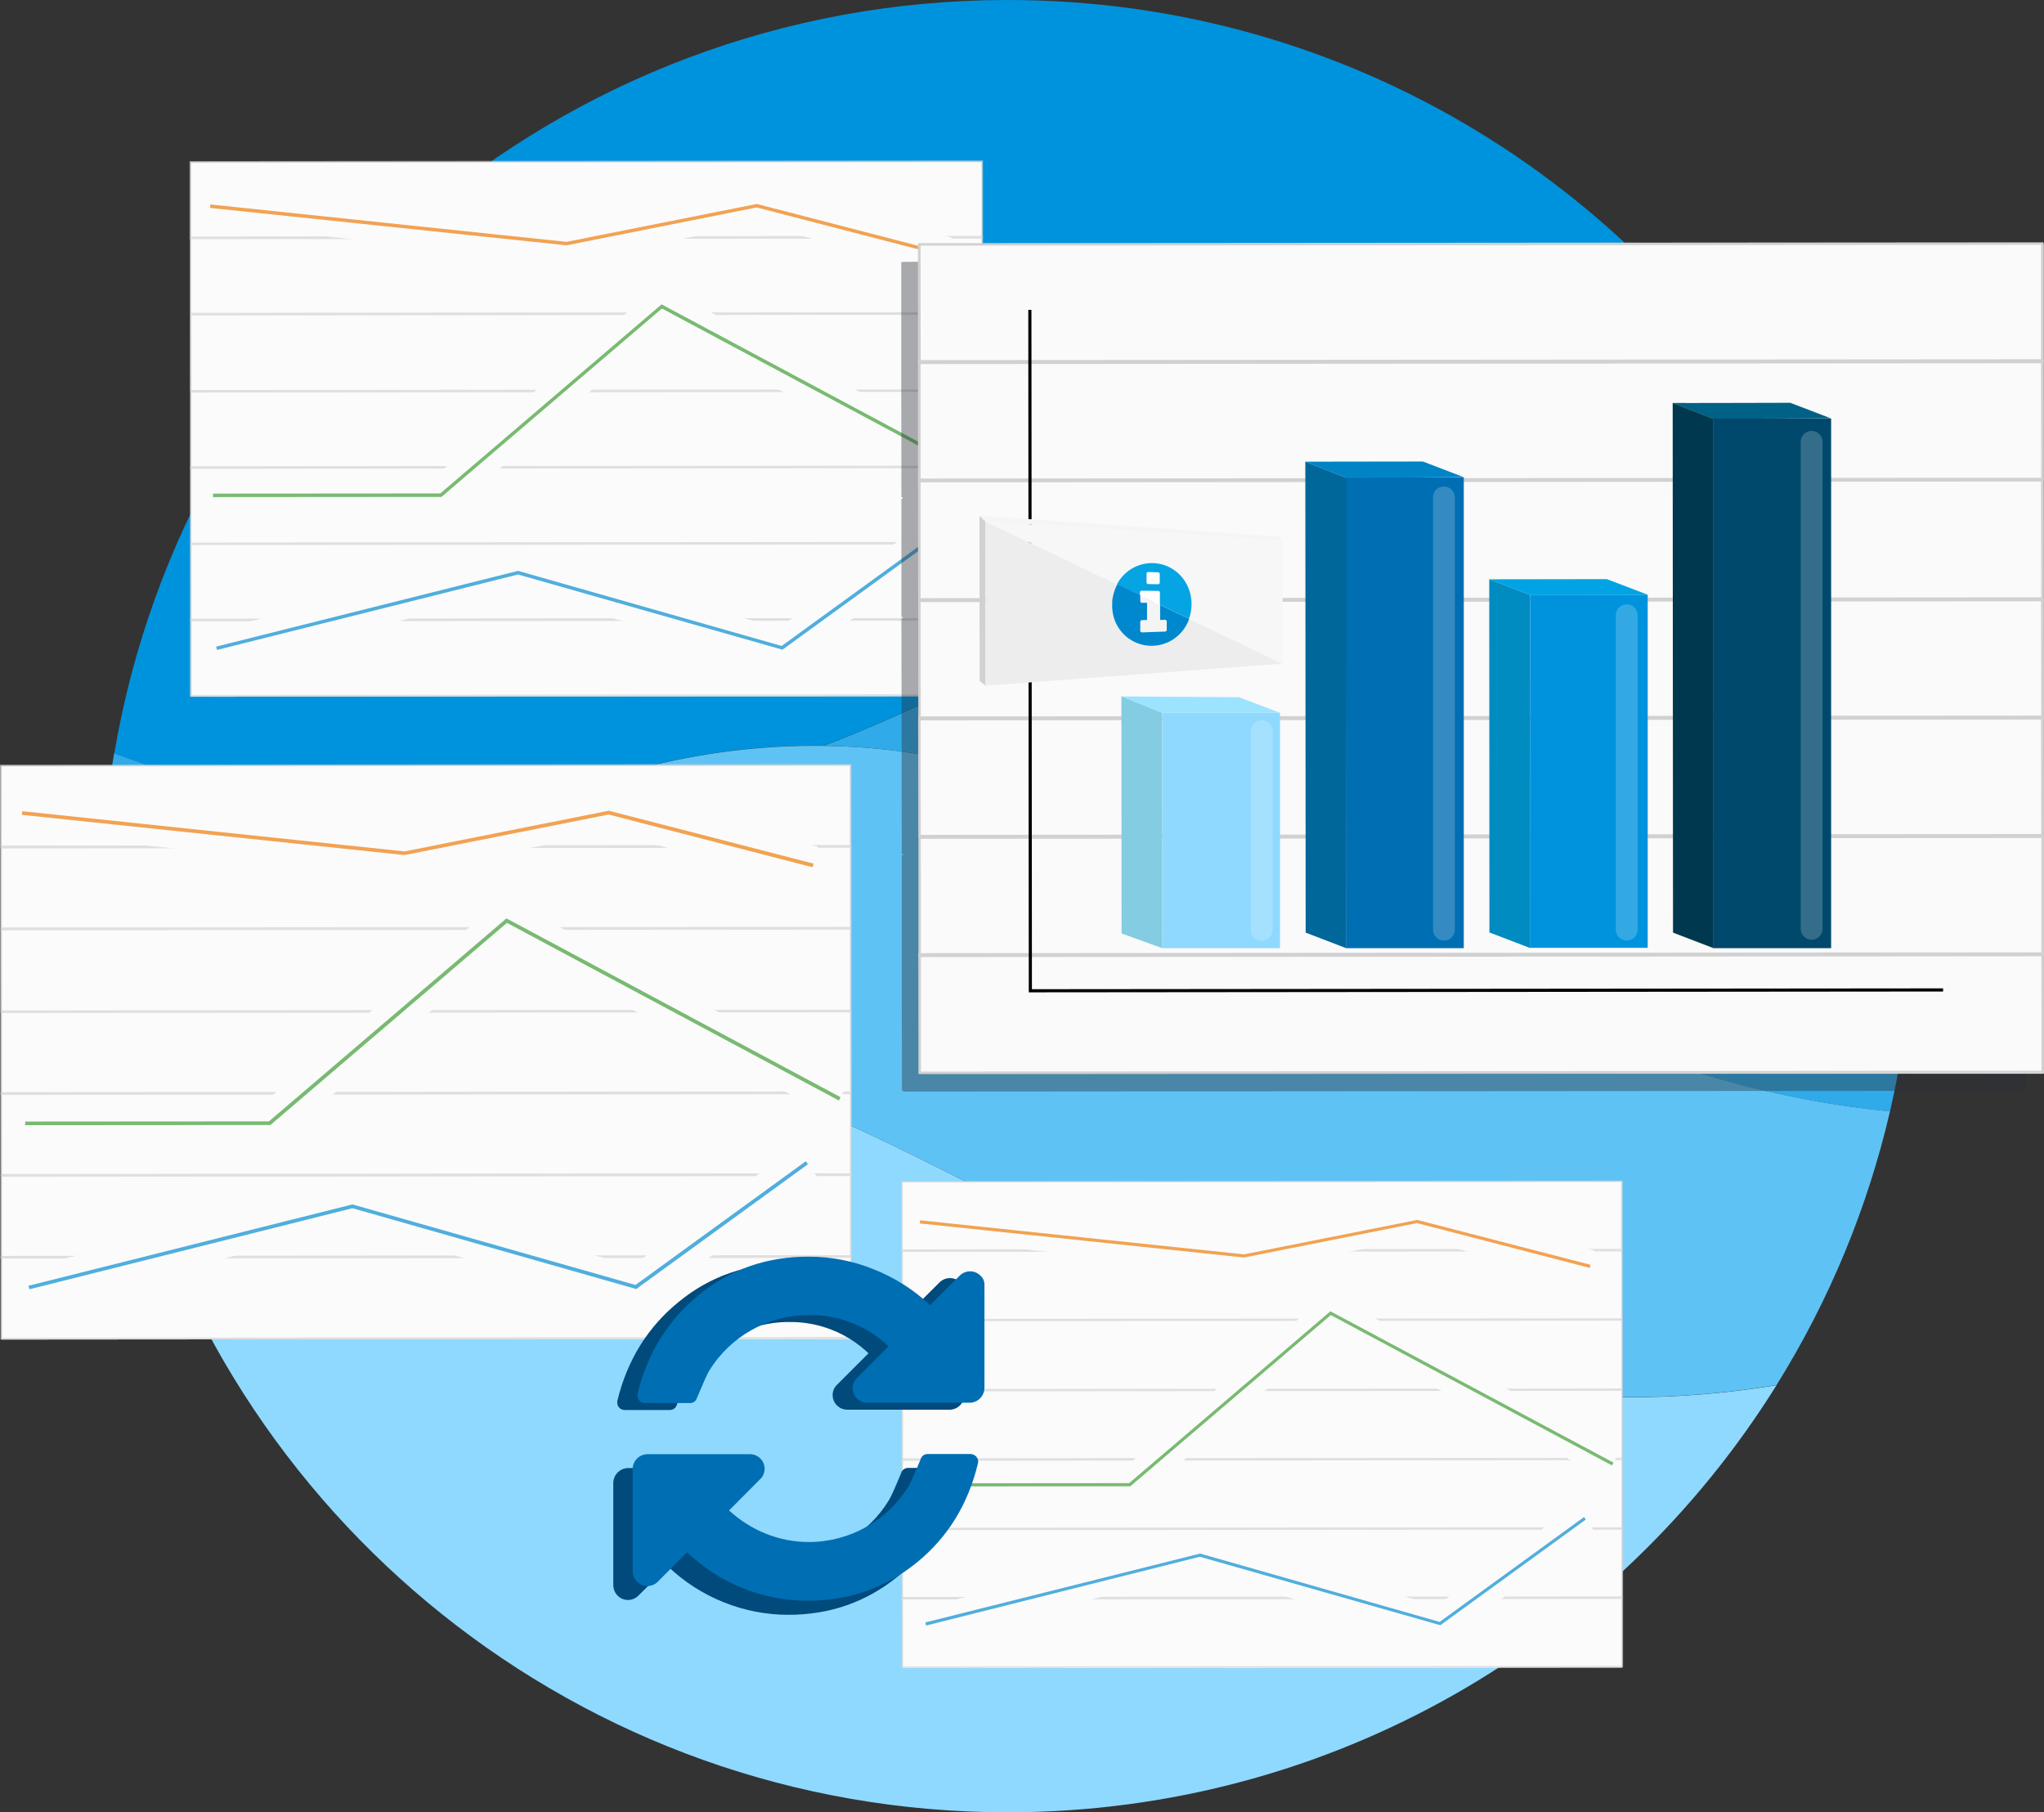 <?xml version="1.0" encoding="utf-8"?>
<!-- Generator: Adobe Illustrator 23.0.4, SVG Export Plug-In . SVG Version: 6.00 Build 0)  -->
<svg version="1.1" id="Layer_1" xmlns="http://www.w3.org/2000/svg" xmlns:xlink="http://www.w3.org/1999/xlink" x="0px" y="0px"
	 viewBox="0 0 1235.8 1095.5" style="enable-background:new 0 0 1235.8 1095.5;" xml:space="preserve">
<rect x="0" y="0" width="1235.8" height="1095.5" fill="#333333" stroke="none"/>
<style type="text/css">
	.st0{fill:#0093DD;}
	.st1{fill:#30AAE8;}
	.st2{fill:#8FD9FF;}
	.st3{fill:#5FC2F4;}
	.st4{fill:none;}
	.st5{fill:#FFFFFF;}
	.st6{opacity:0.7;}
	.st7{fill:#FAFAFA;}
	.st8{fill:#D1D1D1;}
	.st9{fill:#068CCE;}
	.st10{fill:#3F9C35;}
	.st11{fill:#EC7A09;}
	.st12{fill:#004A7C;}
	.st13{fill:#006EB3;}
	.st14{opacity:0.4;}
	.st15{fill:#292E34;}
	.st16{fill:#9CE3FF;}
	.st17{fill:#83CCE2;}
	.st18{opacity:0.2;}
	.st19{fill:#00A4E5;}
	.st20{fill:#008BC1;}
	.st21{fill:#0084C6;}
	.st22{fill:#00679B;}
	.st23{fill:#F5F5F5;}
	.st24{fill:#EDEDED;}
	.st25{fill:#F7F7F7;}
	.st26{fill:#F4F4F4;}
	.st27{fill:#05A4E2;}
	.st28{fill:#0088CE;}
	.st29{fill:#006187;}
	.st30{fill:#00496D;}
	.st31{fill:#00394F;}
</style>
<g>
	<path class="st0" d="M303.2,494.8c57.9-27,123.5-45,195-44c151.5-58.8,280.2-157,429-176.5c58.1-7.6,112.8-2.1,163.2,11.6
		C997.4,115.5,816.5-0.2,608.7,0C337.7,0.2,112.9,197.1,69.1,455.5C155.3,487.6,232.5,498.2,303.2,494.8z"/>
	<path class="st1" d="M303.2,494.8c-70.7,3.4-147.9-7.2-234.2-39.4C57,526.6,59,599.4,75,669.8C117.1,623.7,197,544.3,303.2,494.8z"
		/>
	<path class="st2" d="M337.2,624.6c-98.2-12.7-186.6,12.1-261,50.5c57.4,241.3,274.5,420.7,533.3,420.5
		c196-0.2,368-103.3,464.6-258.2C763,888.5,575.5,655.5,337.2,624.6z"/>
	<path class="st3" d="M544.3,454.2c-15.3-2-30.6-3.1-46-3.3c-71.5-1-137.1,17-195,44C197.1,544.3,117.1,623.8,75,669.8
		c0.4,1.8,0.8,3.5,1.2,5.3c74.4-38.4,162.8-63.2,261-50.5c238.3,30.9,425.8,263.9,736.9,212.7c31.8-51,55-106.9,68.6-165.5
		C909.7,649.7,745.1,480.2,544.3,454.2z"/>
	<path class="st1" d="M1090.3,286c-50.4-13.7-105.1-19.2-163.2-11.6c-148.7,19.5-277.4,117.7-428.9,176.5c15.4,0.2,30.7,1.3,46,3.3
		c200.8,26,365.5,195.6,598.5,217.7C1172.9,541.1,1154.3,403.9,1090.3,286z"/>
</g>
<title>Asset 30</title>
<path class="st4" d="M57.1,681.2c3.8-2.1,7.6-4.1,11.5-6.1c-0.4-1.7-0.8-3.5-1.2-5.3C63.7,673.8,60.2,677.7,57.1,681.2z"/>
<polygon class="st5" points="115.2,98 115.2,143.6 115.2,144.1 115.2,189.6 115.2,190.2 115.3,236.3 115.3,236.8 115.3,282.4 
	115.3,282.9 115.3,328.5 115.3,329 115.4,374.6 115.4,375.1 115.4,420.7 115.4,421.2 594,420.8 594,420.3 594,374.7 594,374.2 
	594,328.6 594,328.1 593.9,282.5 593.9,282 593.9,236.4 593.9,235.9 593.8,189.8 593.8,189.3 593.8,143.7 593.8,143.2 593.8,97.6 
	"/>
<g class="st6">
	<rect x="115.3" y="97.8" class="st7" width="478.6" height="323.2"/>
	<path class="st8" d="M594.3,144.2l-479.7,0.4V97.4l479.7-0.4V144.2z M115.7,143.6l477.6-0.4V98.1l-477.6,0.4L115.7,143.6z"/>
	<path class="st8" d="M594.4,189.8l-479.7,0.4V143l479.6-0.4L594.4,189.8z M115.7,189.1l477.6-0.4v-45.1l-477.6,0.4L115.7,189.1z"/>
	<path class="st8" d="M594.4,236.4l-479.7,0.4v-47.1l479.7-0.4V236.4z M115.8,235.8l477.6-0.4v-45.1l-477.6,0.4L115.8,235.8z"/>
	<path class="st8" d="M594.4,283l-479.6,0.4v-47.1l479.7-0.4L594.4,283z M115.8,282.3l477.6-0.3v-45.1l-477.6,0.4L115.8,282.3z"/>
	<path class="st8" d="M594.5,328.6L114.8,329v-47.1l479.7-0.4V328.6z M115.8,328l477.6-0.4v-45.1l-477.6,0.4L115.8,328z"/>
	<path class="st8" d="M594.5,375.2l-479.7,0.4v-47.1l479.7-0.4V375.2z M115.9,374.6l477.6-0.4v-45.1l-477.6,0.4L115.9,374.6z"/>
	<path class="st8" d="M594.5,420.8l-479.7,0.4V374l479.6-0.4L594.5,420.8z M115.9,420.1l477.6-0.4v-45.1l-477.6,0.4L115.9,420.1z"/>
	<polygon class="st7" points="474.9,403.5 313,357.4 133.6,402.5 128.3,381.4 313.4,334.9 470.7,379.7 562.8,312.8 575.6,330.4 	"/>
	<polygon class="st9" points="473,392.8 472.5,392.6 313.2,347.3 131.2,392.9 130.7,390.9 313.2,345.1 472.6,390.5 568.6,320.8 
		569.8,322.5 	"/>
	<polygon class="st7" points="270.6,310.2 128.8,310.3 128.8,288.6 262.5,288.5 398.7,172.2 592.8,276 582.6,295.2 401.5,198.4 	"/>
	<polygon class="st10" points="266.9,300.4 128.8,300.5 128.8,298.4 266.2,298.3 400,184 588.2,284.7 587.2,286.5 400.2,186.5 	"/>
	<polygon class="st7" points="569.9,164.7 457.2,135.5 343.1,158.2 125.9,135.4 128.2,113.8 342.1,136.3 457.9,113.2 575.4,143.6 	
		"/>
	<polygon class="st11" points="572.4,155.2 457.5,125.4 342.6,148.3 342.5,148.3 127,125.7 127.2,123.6 342.5,146.2 457.6,123.3 
		572.9,153.2 	"/>
</g>
<polygon class="st5" points="0.6,462.9 0.6,511.8 0.6,512.3 0.6,561.3 0.6,561.8 0.7,611.3 0.7,611.9 0.7,660.8 0.7,661.3 
	0.8,710.3 0.8,710.8 0.8,759.7 0.8,760.3 0.8,809.2 0.8,809.8 514.5,809.4 514.5,808.8 514.5,759.9 514.5,759.3 514.4,710.4 
	514.4,709.9 514.4,660.9 514.4,660.4 514.3,611.5 514.3,610.9 514.3,561.4 514.3,560.9 514.3,512 514.3,511.4 514.2,462.5 "/>
<g class="st6">
	<rect x="0.7" y="462.7" class="st7" width="513.7" height="346.9"/>
	<path class="st8" d="M514.8,512.5L0,512.9v-50.6l514.8-0.4L514.8,512.5z M1.1,511.8l512.6-0.4V463L1.2,463.4L1.1,511.8z"/>
	<path class="st8" d="M514.9,561.4L0.1,561.8v-50.6l514.8-0.4L514.9,561.4z M1.2,560.7l512.6-0.4V512L1.2,512.4L1.2,560.7z"/>
	<path class="st8" d="M514.9,611.5L0.1,611.9v-50.6l514.8-0.4V611.5z M1.2,610.8l512.6-0.4V562L1.2,562.4L1.2,610.8z"/>
	<path class="st8" d="M514.9,661.5L0.2,661.9v-50.6l514.8-0.4V661.5z M1.3,660.8l512.6-0.4V612L1.3,612.4L1.3,660.8z"/>
	<path class="st8" d="M515,710.4L0.2,710.8v-50.6l514.8-0.4V710.4z M1.3,709.7l512.6-0.4v-48.4L1.3,661.3L1.3,709.7z"/>
	<path class="st8" d="M515,760.4L0.2,760.8v-50.6l514.8-0.4L515,760.4z M1.3,759.7l512.6-0.4V711L1.3,711.4L1.3,759.7z"/>
	<path class="st8" d="M515,809.4L0.3,809.8v-50.6l514.8-0.4V809.4z M1.4,808.7l512.6-0.4v-48.4L1.4,760.3L1.4,808.7z"/>
	<polygon class="st7" points="386.6,790.8 212.9,741.3 20.3,789.7 14.6,767 213.3,717.2 382.1,765.3 481,693.5 494.7,712.4 	"/>
	<polygon class="st9" points="384.6,779.3 384.1,779.1 213.1,730.4 17.8,779.4 17.2,777.3 213.1,728.1 213.4,728.2 384.2,776.8 
		487.2,702 488.5,703.8 	"/>
	<polygon class="st7" points="167.4,690.7 15.2,690.8 15.2,667.4 158.7,667.3 304.9,542.5 513.2,654 502.2,674.6 307.9,570.6 	"/>
	<polygon class="st10" points="163.5,680.1 15.2,680.2 15.2,678 162.6,677.9 306.2,555.2 508.2,663.3 507.2,665.3 306.5,557.9 	"/>
	<polygon class="st7" points="488.6,534.5 367.7,503.2 245.2,527.6 12.1,503.1 14.6,479.9 244.1,504 368.4,479.2 494.5,511.9 	"/>
	<polygon class="st11" points="491.3,524.3 368,492.4 244.7,516.9 244.5,516.9 13.2,492.6 13.5,490.4 244.6,514.7 368.1,490.1 
		491.9,522.1 	"/>
</g>
<polygon class="st5" points="545.3,714.4 545.4,755.9 545.4,756.3 545.4,797.8 545.4,798.3 545.4,840.2 545.4,840.7 545.5,882.1 
	545.5,882.6 545.5,924 545.5,924.5 545.5,966 545.5,966.4 545.6,1007.9 545.6,1008.4 980.8,1008 980.8,1007.5 980.8,966.1 
	980.8,965.6 980.8,924.2 980.8,923.7 980.7,882.2 980.7,881.8 980.7,840.3 980.7,839.9 980.7,797.9 980.7,797.5 980.6,756 
	980.6,755.5 980.6,714.1 "/>
<g class="st6">
	<rect x="545.5" y="714.3" class="st7" width="435.2" height="293.9"/>
	<path class="st8" d="M981.1,756.5l-436.2,0.3V714l436.2-0.3V756.5z M545.8,755.9l434.3-0.3v-41l-434.3,0.3L545.8,755.9z"/>
	<path class="st8" d="M981.1,797.9l-436.2,0.3v-42.9l436.2-0.3L981.1,797.9z M545.9,797.3l434.3-0.3v-41l-434.3,0.3V797.3z"/>
	<path class="st8" d="M981.2,840.3L545,840.7v-42.9l436.2-0.3L981.2,840.3z M545.9,839.7l434.3-0.3v-41l-434.3,0.3V839.7z"/>
	<path class="st8" d="M981.2,882.7L545,883.1v-42.9l436.2-0.3L981.2,882.7z M546,882.1l434.3-0.3v-41L546,841.1L546,882.1z"/>
	<path class="st8" d="M981.2,924.2L545,924.5v-42.9l436.2-0.3L981.2,924.2z M546,923.6l434.3-0.3v-41L546,882.6L546,923.6z"/>
	<path class="st8" d="M981.3,966.6l-436.2,0.3v-42.9l436.2-0.3V966.6z M546,966l434.3-0.3v-41L546,925V966z"/>
	<path class="st8" d="M981.3,1008l-436.2,0.3v-42.9l436.2-0.3V1008z M546,1007.4l434.3-0.3v-41L546,966.4L546,1007.4z"/>
	<polygon class="st7" points="872.5,992.3 725.3,950.4 562.1,991.3 557.3,972.1 725.6,929.9 868.7,970.7 952.4,909.8 964,925.8 	"/>
	<polygon class="st9" points="870.8,982.5 725.4,941.1 559.9,982.7 559.5,980.8 725.5,939.2 725.7,939.2 870.4,980.5 957.7,917.1 
		958.8,918.6 	"/>
	<polygon class="st7" points="686.7,907.5 557.7,907.5 557.7,887.8 679.4,887.7 803.2,781.9 979.7,876.4 970.4,893.8 805.8,805.7 	
		"/>
	<polygon class="st10" points="683.4,898.5 557.7,898.6 557.7,896.7 682.7,896.6 804.4,792.7 804.9,793 975.5,884.2 974.6,885.9 
		804.6,795 	"/>
	<polygon class="st7" points="958.9,775.1 856.4,748.6 752.6,769.2 751.1,769.1 555.2,748.5 557.2,728.8 751.7,749.3 857,728.3 
		963.9,756 	"/>
	<polygon class="st11" points="961.2,766.5 856.7,739.4 752.2,760.2 752.1,760.2 556.1,739.6 556.3,737.7 752.1,758.3 856.8,737.5 
		857,737.5 961.6,764.6 	"/>
</g>
<path class="st12" d="M579.8,892c0,0.3,0,0.7-0.1,1c-5.9,24.7-18.2,44.8-37,60.1s-40.8,23.1-66.1,23.1c-13.4,0-26.7-2.6-39.1-7.6
	c-12.5-5-24-12.4-33.7-21.7l-17.9,17.8c-3.5,3.4-9.1,3.4-12.5-0.1c-1.6-1.6-2.5-3.8-2.6-6.2v-62c0.1-4.9,4-8.8,8.9-8.9h62
	c4.9,0,8.8,3.9,8.9,8.8c0,2.4-0.9,4.7-2.6,6.3l-18.9,19c6.5,6,14,10.8,22.3,14.1c19.7,7.8,41.9,6.3,60.5-4.1
	c10.6-5.9,19.4-14.5,25.6-24.8c1-1.6,3.5-7,7.3-16.2c0.5-1.9,2.2-3.2,4.2-3.2h26.6C577.8,887.7,579.7,889.6,579.8,892L579.8,892z"/>
<path class="st13" d="M591.4,883.5c0,0.3,0,0.7-0.1,1c-5.9,24.7-18.2,44.8-37,60.1s-40.8,23.1-66.1,23.1c-13.4,0-26.7-2.6-39.1-7.6
	c-12.5-5-24-12.4-33.7-21.7l-17.8,17.9c-3.5,3.4-9.1,3.4-12.5-0.1c-1.6-1.6-2.5-3.8-2.6-6.2l0-62c0.1-4.9,4-8.8,8.9-8.9l62,0
	c4.9,0,8.8,3.9,8.9,8.7c0,2.4-0.9,4.7-2.6,6.3l-18.9,19c6.5,6,14.1,10.8,22.3,14.1c8.2,3.3,17,5,25.9,5c24.6,0,47.5-12.8,60.3-33.8
	c1-1.6,3.5-7,7.3-16.2c0.5-1.9,2.2-3.2,4.2-3.2H587C589.4,879.2,591.4,881.1,591.4,883.5L591.4,883.5z"/>
<path class="st12" d="M583.1,781.3l0,62c-0.1,4.9-4,8.8-8.8,8.9l-62,0c-4.9,0-8.8-3.9-8.9-8.7c0-2.4,0.9-4.7,2.6-6.3l19.1-19.1
	c-13-12.4-30.3-19.2-48.3-18.9c-24.6,0-47.5,12.8-60.3,33.8c-1,1.6-3.5,7-7.3,16.2c-0.5,1.9-2.2,3.2-4.1,3.2h-27.5
	c-2.4,0-4.4-2-4.4-4.4v-1c6-24.7,18.4-44.8,37.3-60.1c18.9-15.4,41-23.1,66.4-23.1c13.5,0,26.8,2.6,39.3,7.6
	c12.6,5,24.1,12.4,33.9,21.7l18-17.9c3.5-3.4,9.1-3.4,12.5,0.1C582.2,776.8,583.2,779,583.1,781.3L583.1,781.3z"/>
<path class="st13" d="M595.2,777.1v62c-0.1,4.9-4,8.8-8.8,8.9l-62,0c-4.9,0-8.8-3.9-8.9-8.7c0-2.4,0.9-4.7,2.6-6.3l19.1-19.1
	c-13-12.4-30.3-19.2-48.2-18.9c-24.6,0-47.5,12.8-60.3,33.8c-1,1.6-3.4,7-7.3,16.2c-0.5,1.9-2.2,3.2-4.1,3.2h-27.5
	c-2.4,0-4.4-2-4.4-4.4v-1c6-24.7,18.4-44.8,37.3-60.1c18.9-15.4,41-23.1,66.4-23c13.5,0,26.8,2.6,39.3,7.7
	c12.6,5,24.1,12.3,33.9,21.6l18-17.9c3.5-3.4,9.1-3.4,12.5,0.1C594.4,772.5,595.3,774.7,595.2,777.1L595.2,777.1z"/>
<g class="st14">
	<polygon class="st15" points="545.6,158.3 545.6,158.4 544.9,158.4 544.9,229.1 544.9,229.9 545,300.6 545.7,300.6 545.7,301.5 
		545,301.5 545,373 545.8,373 545.8,373.8 545,373.8 545.1,444.5 545.1,445.3 545.2,516.1 545.9,516.1 545.9,516.9 545.2,516.9 
		545.2,587.6 545.2,588.4 545.3,659.2 546,659.2 546,659.9 1225,659.4 1224.6,157.8 	"/>
</g>
<rect x="556.6" y="147.5" class="st7" width="679" height="501.6"/>
<path class="st8" d="M1235.5,219.6L555,220.1V147l680.5-0.5L1235.5,219.6z M556.5,218.6L1234,218v-70l-677.4,0.5L556.5,218.6z"/>
<path class="st8" d="M1235.6,290.3L555,290.8l0-73.1l680.5-0.5L1235.6,290.3z M556.6,289.3l677.5-0.5l-0.1-70l-677.4,0.5
	L556.6,289.3z"/>
<path class="st8" d="M1235.6,362.6l-680.5,0.5l-0.1-73.1l680.5-0.5L1235.6,362.6z M556.6,361.6l677.5-0.5l-0.1-70l-677.4,0.5
	L556.6,361.6z"/>
<path class="st8" d="M1235.7,435l-680.5,0.5l-0.1-73.1l680.5-0.5L1235.7,435z M556.7,434l677.4-0.5l-0.1-70L556.6,364L556.7,434z"/>
<path class="st8" d="M1235.7,505.7l-680.5,0.5l-0.1-73.1l680.5-0.5L1235.7,505.7z M556.7,504.7l677.4-0.5l-0.1-70l-677.4,0.5
	L556.7,504.7z"/>
<path class="st8" d="M1235.8,578.1l-680.5,0.5v-73.1l680.5-0.5L1235.8,578.1z M556.8,577.1l677.4-0.5v-70l-677.5,0.5L556.8,577.1z"
	/>
<path class="st8" d="M1235.8,648.8l-680.5,0.5l-0.1-73.1l680.5-0.5L1235.8,648.8z M556.8,647.8l677.5-0.5l-0.1-70l-677.4,0.5
	L556.8,647.8z"/>
<polygon points="1174.8,599.4 622,599.9 621.7,187.3 623.6,187.3 623.9,598 1174.8,597.5 "/>
<rect x="702.7" y="430.9" class="st2" width="71.2" height="142.3"/>
<polygon class="st16" points="749.2,421.5 773.8,430.9 702.6,430.9 678,421 "/>
<polygon class="st17" points="702.7,573.2 678.1,564.3 678,421 702.6,430.9 "/>
<g class="st18">
	<path class="st5" d="M762.8,435.4L762.8,435.4c3.6,0,6.6,2.9,6.6,6.6v120.1c0,3.6-2.9,6.6-6.6,6.6l0,0c-3.6,0-6.6-2.9-6.6-6.6V442
		C756.2,438.3,759.2,435.4,762.8,435.4z"/>
</g>
<rect x="925" y="359.5" class="st0" width="71.2" height="213.5"/>
<polygon class="st19" points="971.5,350.1 996.1,359.5 924.9,359.6 900.4,350.2 "/>
<polygon class="st20" points="925.1,573.1 900.5,563.7 900.4,350.2 924.9,359.6 "/>
<g class="st18">
	<path class="st5" d="M983.5,365.3L983.5,365.3c3.6,0,6.6,2.9,6.6,6.6v190.1c0,3.6-2.9,6.6-6.6,6.6l0,0c-3.6,0-6.6-2.9-6.6-6.6v-190
		C976.9,368.3,979.9,365.3,983.5,365.3z"/>
</g>
<rect x="813.8" y="288.5" class="st13" width="71.2" height="284.7"/>
<polygon class="st21" points="860.3,279 884.8,288.4 814.3,289 789.2,279.1 "/>
<polygon class="st22" points="813.9,573.2 789.4,563.8 789.2,279.1 814.3,289 "/>
<g class="st18">
	<path class="st5" d="M873,294.1L873,294.1c3.6,0,6.6,2.9,6.6,6.6V562c0,3.6-2.9,6.6-6.6,6.6l0,0c-3.6,0-6.6-2.9-6.6-6.6V300.6
		C866.4,297,869.3,294.1,873,294.1z"/>
</g>
<polygon class="st8" points="595.8,315.2 592.2,311.8 592.3,411.6 595.8,414.5 "/>
<path class="st23" d="M773.5,324.4l2,2.5l-179.7-11.7l-3.6-3.4C593.1,311.7,773.5,324.4,773.5,324.4z"/>
<path class="st24" d="M717.5,377.5c-2,3.7-4.8,6.8-8.3,9.1c-7.3,4.7-16.5,5.1-24.2,1c-3.8-2.1-7-5.2-9.3-9
	c-2.3-3.9-3.5-8.4-3.5-12.9c0-4.3,1.1-8.6,3.2-12.4l-79.6-38.1l0.1,99.3l179.7-13.3l-56.6-27.1C718.5,375.3,718,376.4,717.5,377.5z"
	/>
<path class="st25" d="M595.8,315.2l79.6,38.1l0.3-0.6c2.2-3.8,5.4-7,9.2-9.1c7.6-4.2,16.9-4,24.2,0.7c3.5,2.2,6.4,5.3,8.3,9
	c2,3.7,3,7.9,3,12.1c0,3-0.5,5.9-1.5,8.8l56.6,27.1l-0.1-74.3L595.8,315.2z"/>
<path class="st5" d="M701,357.6c-0.2-0.2-0.4-0.3-0.7-0.3l-10.1-0.1c-0.3,0-0.5,0.1-0.7,0.3c-0.2,0.2-0.3,0.5-0.3,0.8v1.7l12.1,5.8
	v-7.4C701.3,358,701.2,357.8,701,357.6z"/>
<path class="st26" d="M689.2,363.5c0,0.3,0.1,0.6,0.3,0.8c0.2,0.2,0.5,0.3,0.7,0.3h3.1V375l-3.1,0.1c-0.3,0-0.5,0.1-0.7,0.3
	c-0.2,0.2-0.3,0.5-0.3,0.8v5.3c0,0.3,0.1,0.5,0.3,0.7c0.2,0.2,0.5,0.3,0.7,0.3l14-0.5c0.3,0,0.5-0.1,0.7-0.3
	c0.2-0.2,0.3-0.5,0.3-0.7v-5.1c0-0.3-0.1-0.5-0.3-0.7c-0.2-0.2-0.4-0.3-0.7-0.3l-3,0.1v-9.1l-12.1-5.8L689.2,363.5z"/>
<path class="st5" d="M694.3,353l6,0.1c0.3,0,0.5-0.1,0.7-0.3c0.2-0.2,0.3-0.5,0.3-0.7V347c0-0.3-0.1-0.5-0.3-0.8
	c-0.2-0.2-0.4-0.3-0.7-0.3l-6-0.2c-0.3,0-0.5,0.1-0.7,0.3c-0.2,0.2-0.3,0.5-0.3,0.7v5.2c0,0.3,0.1,0.6,0.3,0.8
	C693.7,352.9,694,353.1,694.3,353z"/>
<path class="st27" d="M689.2,358.2c0-0.3,0.1-0.5,0.3-0.8c0.2-0.2,0.5-0.3,0.7-0.3l10.1,0.1c0.3,0,0.5,0.1,0.7,0.3
	c0.2,0.2,0.3,0.5,0.3,0.7v7.4l17.6,8.4c1-2.8,1.5-5.8,1.5-8.8c0-4.2-1-8.4-3-12.1c-2-3.7-4.8-6.8-8.3-9c-7.3-4.7-16.6-4.9-24.2-0.7
	c-3.8,2.1-7,5.3-9.2,9.1l-0.3,0.6l13.8,6.6L689.2,358.2z M693.2,346.8c0-0.3,0.1-0.5,0.3-0.7c0.2-0.2,0.5-0.3,0.7-0.3l6,0.2
	c0.3,0,0.5,0.1,0.7,0.3c0.2,0.2,0.3,0.5,0.3,0.8v5.1c0,0.3-0.1,0.5-0.3,0.7c-0.2,0.2-0.5,0.3-0.7,0.3l-6-0.1c-0.3,0-0.5-0.1-0.7-0.3
	c-0.2-0.2-0.3-0.5-0.3-0.8L693.2,346.8z"/>
<path class="st28" d="M675.7,378.6c2.2,3.8,5.4,6.9,9.3,9c7.6,4.1,16.9,3.7,24.2-1c3.5-2.3,6.4-5.4,8.3-9.1c0.6-1.1,1.1-2.2,1.5-3.4
	l-17.6-8.4v9.1l3-0.1c0.3,0,0.5,0.1,0.7,0.3c0.2,0.2,0.3,0.5,0.3,0.7v5.1c0,0.3-0.1,0.5-0.3,0.7c-0.2,0.2-0.4,0.3-0.7,0.3l-14,0.5
	c-0.3,0-0.5-0.1-0.7-0.3c-0.2-0.2-0.3-0.5-0.3-0.7v-5.3c0-0.3,0.1-0.6,0.3-0.8c0.2-0.2,0.5-0.3,0.7-0.3l3.1-0.1v-10.4h-3.1
	c-0.3,0-0.5-0.1-0.7-0.3c-0.2-0.2-0.3-0.5-0.3-0.8v-3.6l-13.8-6.6c-2.1,3.8-3.2,8.1-3.2,12.4C672.3,370.2,673.4,374.7,675.7,378.6z"
	/>
<path class="st29" d="M1082.4,243.5l24.5,9.4l-71,0.3l-24.7-9.6C1011.6,243.7,1082.4,243.5,1082.4,243.5z"/>
<rect x="1035.9" y="253" class="st30" width="71.2" height="320.2"/>
<polygon class="st31" points="1036,573.2 1011.5,563.8 1011.3,243.6 1036,253.2 "/>
<g class="st18">
	<path class="st5" d="M1095.3,260.5L1095.3,260.5c3.6,0,6.6,2.9,6.6,6.6v294.4c0,3.6-2.9,6.6-6.6,6.6h0c-3.6,0-6.6-2.9-6.6-6.6V267
		C1088.8,263.4,1091.7,260.5,1095.3,260.5z"/>
</g>
</svg>
